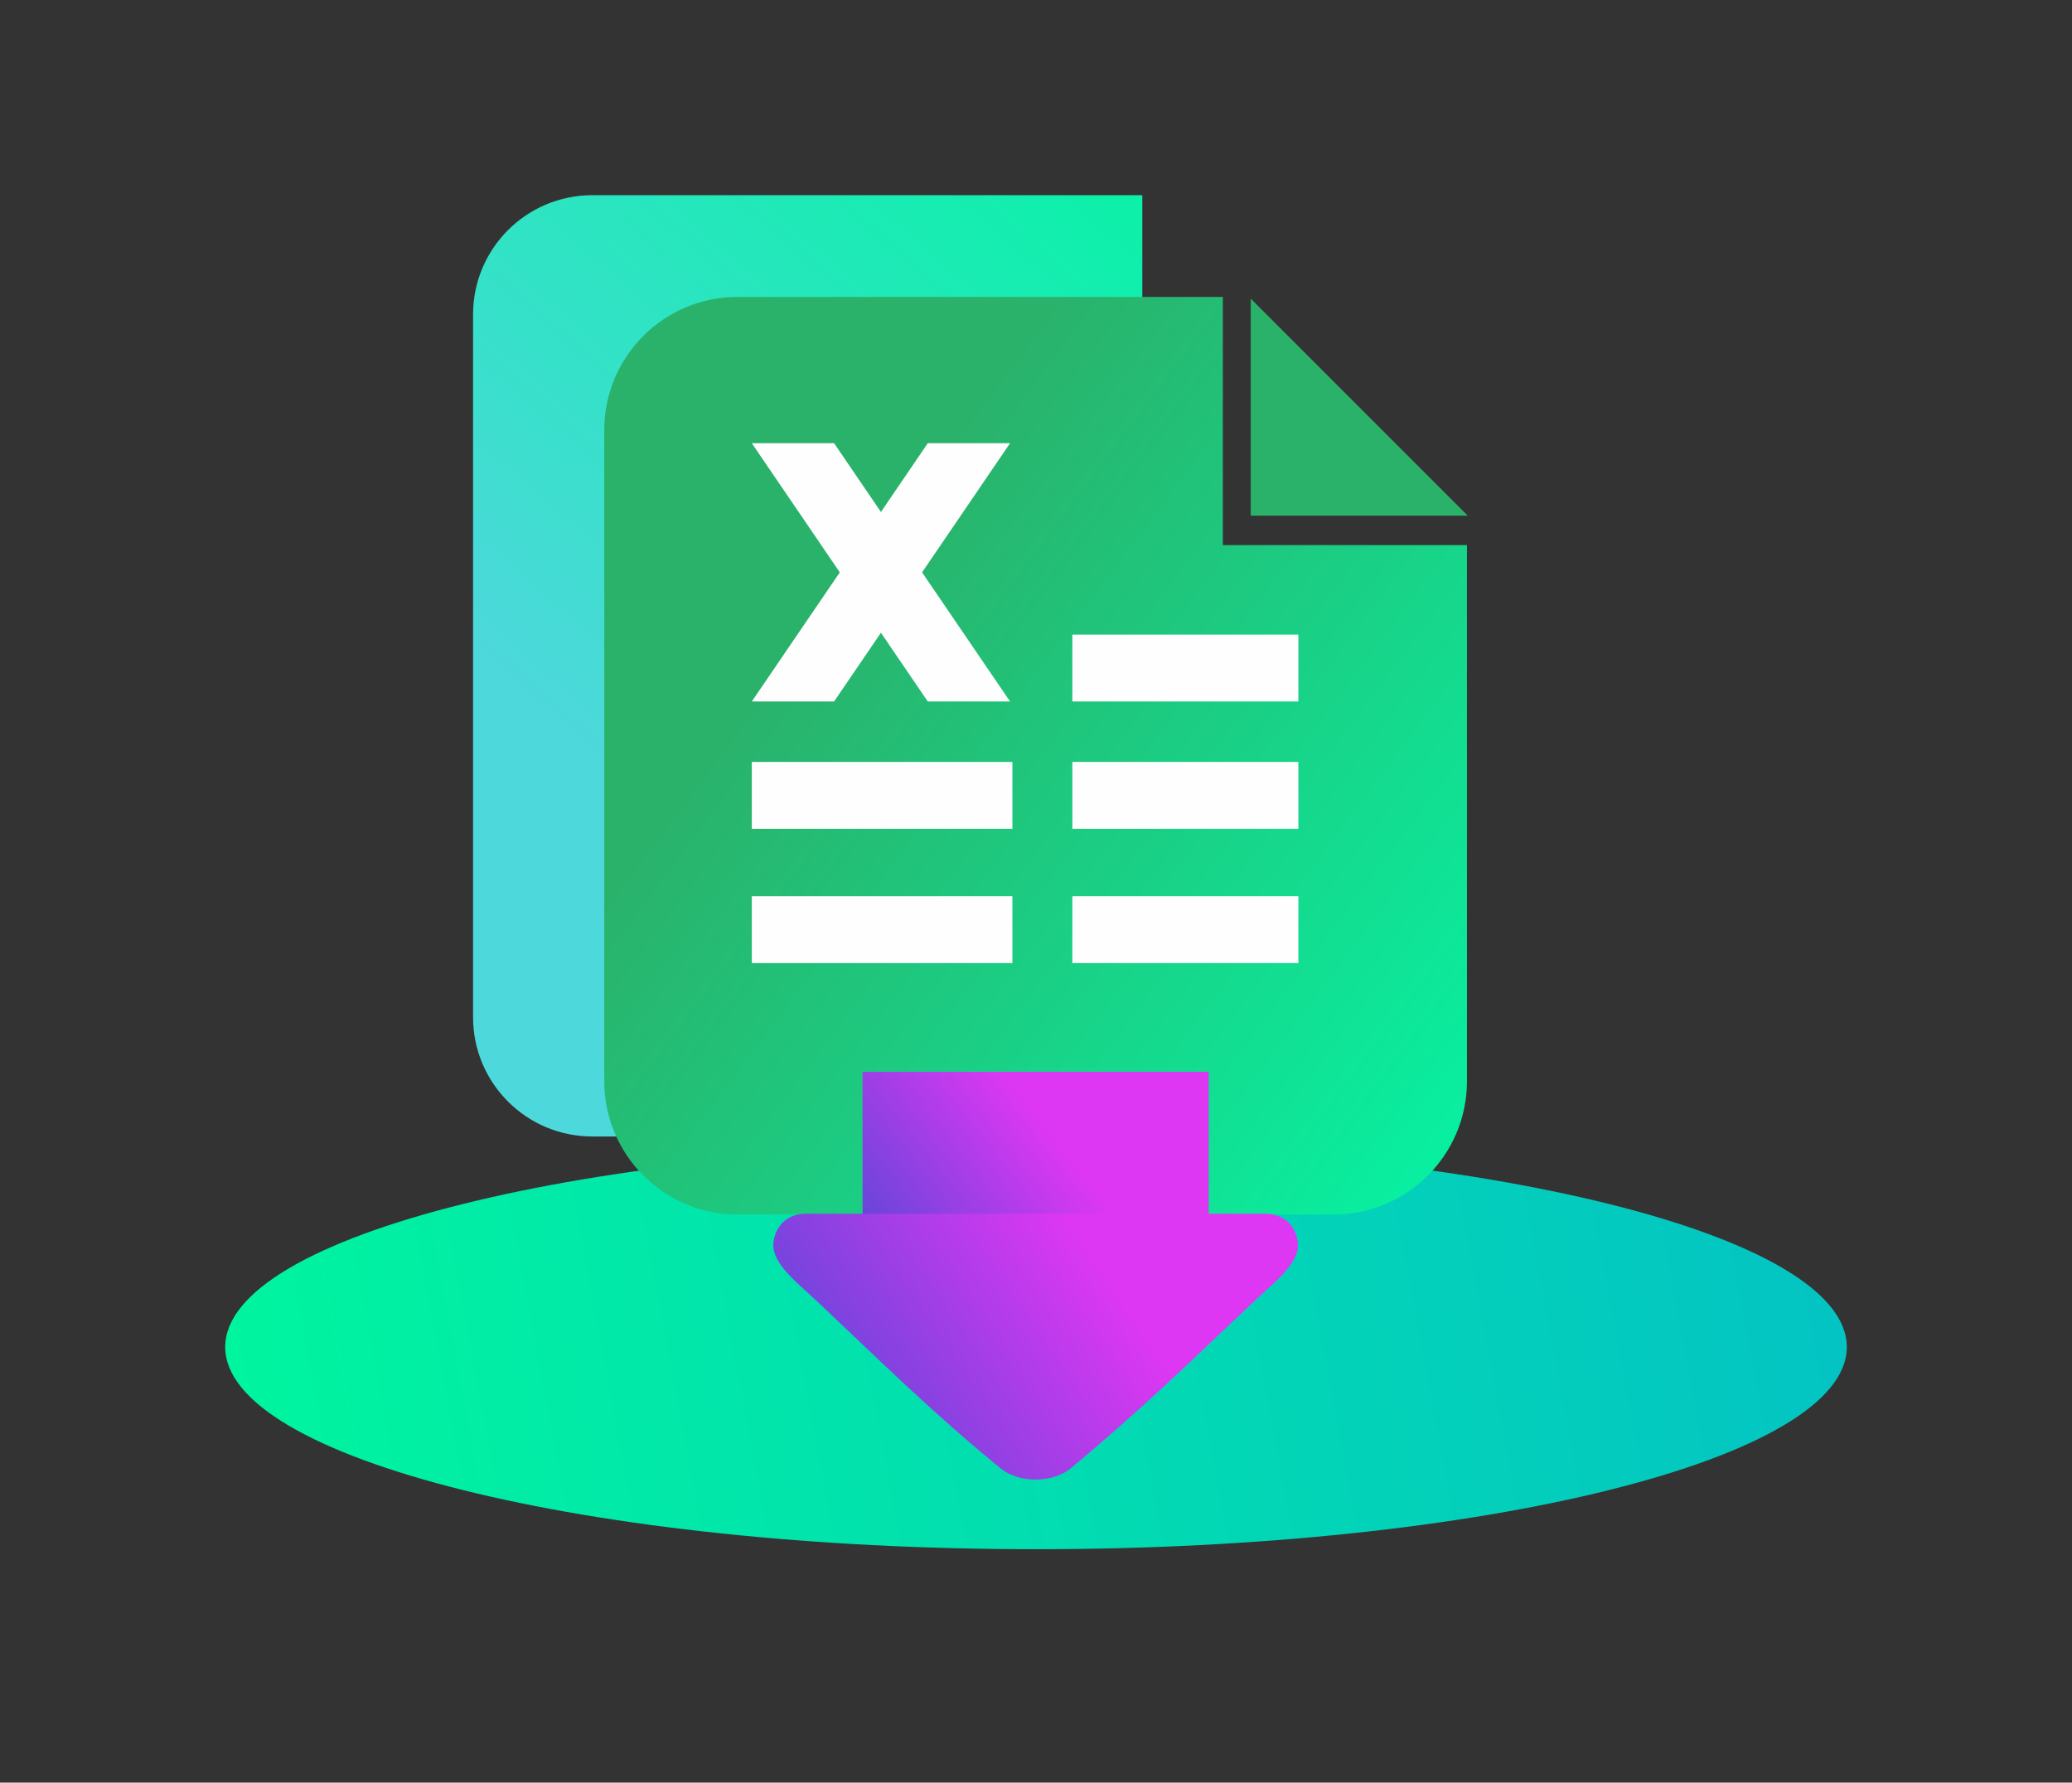 <svg width="279" height="240" viewBox="0 0 279 240" fill="none" xmlns="http://www.w3.org/2000/svg">
<rect x="0" y="0" width="279" height="240" fill="#333333" stroke="none"/>
<path d="M63.699 42.333C63.699 33.467 70.887 26.279 79.753 26.279H153.814V97.165H159.024V136.955C159.024 145.822 151.836 153.009 142.97 153.009H79.753C70.887 153.009 63.699 145.821 63.699 136.955V42.333Z" fill="url(#paint0_linear_6703_12615)"/>
<path d="M139.5 208.577C199.796 208.577 248.676 196.389 248.676 181.355C248.676 166.321 199.796 154.133 139.5 154.133C79.204 154.133 30.324 166.321 30.324 181.355C30.324 196.389 79.204 208.577 139.5 208.577Z" fill="url(#paint1_linear_6703_12615)"/>
<path d="M197.529 73.385V145.568C197.529 155.477 189.497 163.509 179.588 163.509H99.307C89.398 163.509 81.366 155.477 81.366 145.568V57.915C81.366 48.006 89.398 39.974 99.307 39.974H164.659V73.385H197.529Z" fill="url(#paint2_linear_6703_12615)"/>
<path d="M168.414 40.203L197.634 69.423H168.414V40.203Z" fill="#2AB26B"/>
<path d="M116.158 157.392V144.327H162.738V157.392V163.403H170.308C173.706 163.403 174.766 166.094 174.766 167.645C174.766 170.256 171.603 172.631 168.755 175.312C160.486 183.115 153.376 190.069 144.17 197.684C141.806 199.64 137.285 199.773 134.726 197.684C125.454 190.112 118.41 183.115 110.141 175.312C107.293 172.631 104.13 170.256 104.13 167.645C104.13 166.094 105.19 163.403 108.588 163.403H116.158V157.392Z" fill="url(#paint3_linear_6703_12615)"/>
<path d="M116.158 163.403V157.392V144.327H162.737L162.738 157.392V163.403H116.158Z" fill="url(#paint4_linear_6703_12615)"/>
<path d="M101.233 102.579H136.321V111.583H101.233V102.579ZM144.396 120.663H174.829V129.667H144.396V120.663ZM144.396 85.44H174.829V94.444H144.396V85.44ZM144.396 102.579H174.829V111.583H144.396V102.579ZM124.929 94.445L118.62 85.186L112.311 94.445H101.233L113.081 77.058L101.233 59.67H112.311L118.62 68.929L124.929 59.67H136.007L124.159 77.058L136.007 94.445H124.929ZM101.233 120.663H136.321V129.667H101.233V120.663Z" fill="#FEFEFE"/>
<defs>
<linearGradient id="paint0_linear_6703_12615" x1="172.871" y1="19.639" x2="91.659" y2="112.067" gradientUnits="userSpaceOnUse">
<stop stop-color="#00F59F"/>
<stop offset="1" stop-color="#4DD8DB"/>
</linearGradient>
<linearGradient id="paint1_linear_6703_12615" x1="33.891" y1="201.088" x2="272.87" y2="156.435" gradientUnits="userSpaceOnUse">
<stop stop-color="#00F59F"/>
<stop offset="1" stop-color="#04BDC8"/>
</linearGradient>
<linearGradient id="paint2_linear_6703_12615" x1="107.889" y1="85.921" x2="200.838" y2="155.597" gradientUnits="userSpaceOnUse">
<stop stop-color="#2AB26B"/>
<stop offset="1" stop-color="#07F2A3"/>
</linearGradient>
<linearGradient id="paint3_linear_6703_12615" x1="84.525" y1="202.172" x2="142.865" y2="162.348" gradientUnits="userSpaceOnUse">
<stop stop-color="#1350C8"/>
<stop offset="1" stop-color="#DE37F3"/>
</linearGradient>
<linearGradient id="paint4_linear_6703_12615" x1="104.84" y1="180.971" x2="141.51" y2="152.249" gradientUnits="userSpaceOnUse">
<stop stop-color="#1350C8"/>
<stop offset="1" stop-color="#DE37F3"/>
</linearGradient>
</defs>
</svg>
